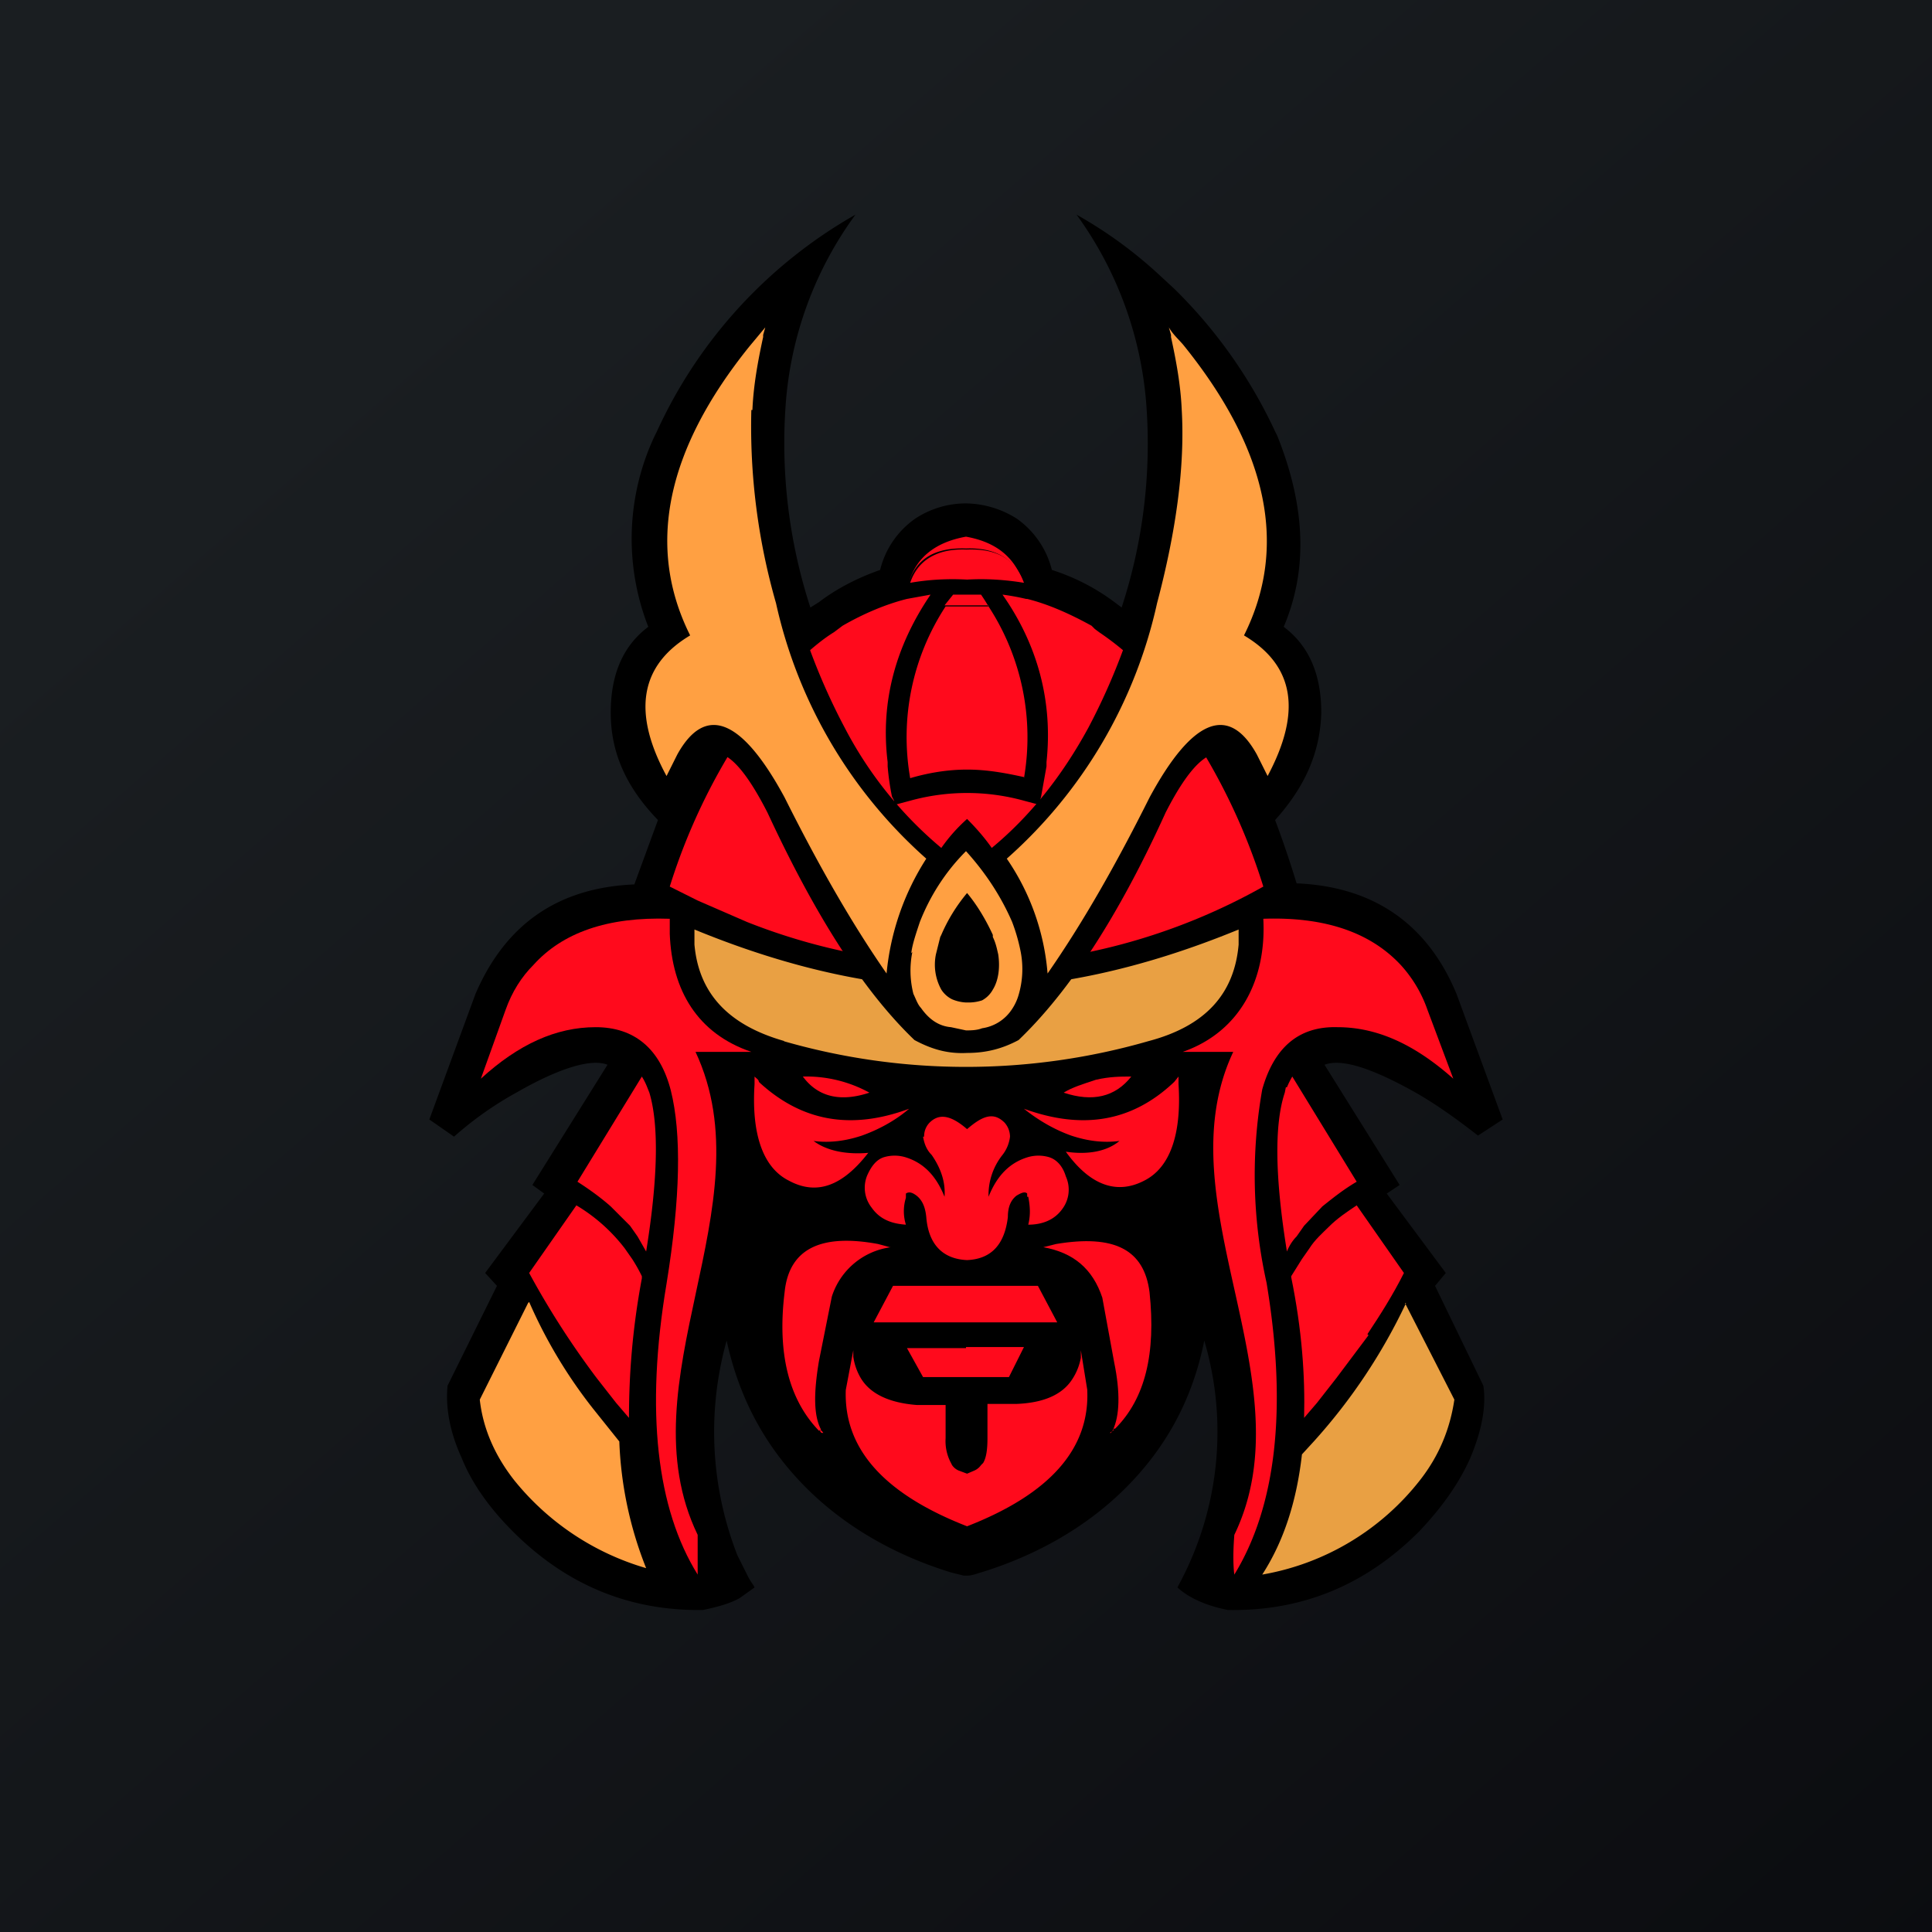 <!-- by TradingView --><svg width="18" height="18" viewBox="0 0 18 18" xmlns="http://www.w3.org/2000/svg"><path fill="url(#a13ikiliu)" d="M0 0h18v18H0z"/><path d="M10.03 2a3.45 3.45 0 0 1 .65 1.77 4.9 4.9 0 0 1-.23 1.89l-.08-.06a1.97 1.97 0 0 0-.57-.29.83.83 0 0 0-.33-.48.91.91 0 0 0-.47-.14.86.86 0 0 0-.47.14.82.82 0 0 0-.33.48c-.2.07-.4.17-.57.3l-.08.05a4.95 4.95 0 0 1-.23-1.89A3.41 3.41 0 0 1 7.97 2a4.45 4.45 0 0 0-1.85 2.02l-.02.04a2.25 2.25 0 0 0-.06 1.78c-.24.18-.35.45-.35.8 0 .38.15.7.44 1l-.22.6c-.71.03-1.2.37-1.48 1.02L4 10.43l.23.16c.18-.16.38-.3.58-.41.4-.23.7-.32.85-.26l-.7 1.12.11.08-.55.74.11.12-.46.93c-.02.2.02.43.13.67.1.25.27.48.48.69.5.5 1.09.74 1.77.73.14-.03.25-.06.34-.11l.14-.1-.01-.02a.67.67 0 0 1-.05-.08l-.1-.2a3.16 3.16 0 0 1-.1-2c.12.55.37 1.01.77 1.4.35.34.8.6 1.32.76l.12.03h.03c.05 0 .09-.02.13-.03.52-.16.97-.42 1.32-.76.4-.39.65-.85.76-1.4a3 3 0 0 1-.24 2.28l-.01.02c.11.1.27.17.47.21h.01c.68.01 1.27-.23 1.77-.73.2-.21.37-.44.48-.69.1-.24.15-.47.12-.67l-.45-.93.1-.12-.55-.74.12-.08-.7-1.12c.16-.06.44.03.85.26.21.12.4.26.58.4l.23-.15-.43-1.17c-.27-.65-.77-1-1.49-1.03a9.8 9.8 0 0 0-.2-.59c.27-.3.42-.62.43-1 0-.35-.11-.62-.35-.8.23-.54.2-1.13-.06-1.78l-.02-.04a4.55 4.55 0 0 0-.94-1.33l-.13-.12a4.05 4.05 0 0 0-.78-.57Z"/><path d="M9.56 5.58a2.17 2.17 0 0 0-.22-.04c.33.47.47 1 .41 1.56v.04l-.05.28-.01.04v.04l-.15-.04a1.99 1.99 0 0 0-1.06 0l-.15.04v-.04l-.02-.04a2.32 2.32 0 0 1-.04-.28V7.1c-.07-.57.08-1.09.4-1.56l-.22.04c-.2.05-.41.14-.6.25l-.04.03-.04.03c-.13.08-.25.19-.37.3l-.01.02a5.68 5.68 0 0 0-1.15 2.05l.26.13.46.2a5.68 5.68 0 0 0 2.1.4 5.68 5.68 0 0 0 2.71-.73 5.72 5.72 0 0 0-1.14-2.05l-.02-.02a2.74 2.74 0 0 0-.37-.3l-.04-.03-.03-.03c-.2-.11-.4-.2-.6-.25" fill="#FF0A1C"/><path d="M9.21 5.65a1.77 1.77 0 0 0-.07-.11h-.26l-.08.1h.41Zm.33 1.6a2.23 2.23 0 0 0-.33-1.6h-.4a2.22 2.22 0 0 0-.33 1.6c.17-.05.35-.08.53-.08.18 0 .35.03.53.07ZM9 5c-.28.05-.46.19-.53.42.07-.22.25-.32.53-.31.28-.01.45.1.53.31-.08-.23-.25-.37-.53-.42Z" fill="#FF0A1C"/><path d="M9 5.12c-.27-.01-.45.1-.52.31.17-.03.35-.04.53-.03.17-.01.35 0 .53.03-.08-.22-.25-.32-.53-.31Zm-1.52 4.91c.14.19.35.24.62.15a1.22 1.22 0 0 0-.62-.15Z" fill="#FF0A1C"/><path d="M8.1 10.74c-.22.02-.4-.02-.52-.11.15.02.3 0 .45-.05.14-.05.3-.13.44-.25-.54.2-1 .12-1.4-.25 0-.02-.02-.03-.04-.05v.07c-.03.47.08.78.32.9.26.14.5.05.74-.26Zm.5-.15c.01.06.03.12.08.17.09.13.13.26.12.39-.08-.2-.2-.32-.37-.37a.35.35 0 0 0-.19 0c-.07.02-.12.08-.16.17a.3.3 0 0 0 .04.3c.07.1.17.15.32.16a.42.42 0 0 1 0-.25v-.04c.03-.02.06-.01.1.02.05.04.08.1.09.2.02.25.15.39.38.4.23-.01.35-.15.38-.4 0-.1.03-.16.08-.2.05-.03.08-.04.1-.02v.03h.01c.02.1.02.18 0 .26.14 0 .25-.05.32-.15a.3.3 0 0 0 .03-.3c-.03-.1-.09-.16-.16-.18a.35.35 0 0 0-.19 0c-.17.05-.29.17-.37.37a.6.6 0 0 1 .13-.39.34.34 0 0 0 .07-.17.2.2 0 0 0-.05-.13c-.1-.1-.2-.07-.35.06-.15-.13-.26-.15-.35-.06a.18.18 0 0 0-.05.13Z" fill="#FF0A1C"/><path d="M7.3 9.7a6.14 6.14 0 0 0 3.4 0c.53-.14.8-.44.84-.9v-.14c-.9.37-1.74.55-2.53.55-.8 0-1.64-.18-2.54-.55V8.8c.04.45.31.75.84.9Z" fill="#E9A043"/><path d="M6.24 8.7v-.14c-.58-.02-1 .13-1.27.43-.11.11-.2.25-.26.42l-.23.64c.35-.32.7-.48 1.07-.48.36 0 .6.2.7.59.1.4.09 1-.04 1.8-.2 1.19-.09 2.1.29 2.71v-.37c-.69-1.43.65-3.07-.02-4.5H7c-.5-.17-.74-.57-.76-1.1Z" fill="#FF0A1C"/><path d="M6.48 12v-.01.01Zm-.43-1.82-.02-.05a.59.59 0 0 0-.05-.1l-.6.98c.11.07.22.15.31.23l.18.18.07.1.08.14c.11-.68.12-1.18.03-1.48Zm-.16 1.55-.07-.1a1.6 1.6 0 0 0-.45-.4l-.44.63a7.82 7.82 0 0 0 .63.98l.18.23.12.14c0-.39.03-.82.12-1.3v-.02a1.46 1.46 0 0 0-.09-.16Zm2.4-.11a5.74 5.74 0 0 0-.11-.03c-.54-.1-.83.05-.87.45-.07.57.04 1 .32 1.29l.02-.01c-.07-.13-.07-.34-.02-.64l.12-.6a.67.67 0 0 1 .55-.46Z" fill="#FF0A1C"/><path d="M7.67 13.35a.08.08 0 0 0-.03-.03c0 .02.01.03.02.03Zm.28-.75v-.02l-.07.37c-.02.55.36.97 1.13 1.27.77-.3 1.14-.72 1.12-1.26v-.01l-.06-.37v.07a.54.54 0 0 1-.08.2c-.09.14-.26.22-.52.23H9.2v.32c0 .1-.01.18-.04.23l-.02.02a.15.15 0 0 1-.06.05l-.07.03-.08-.03a.14.14 0 0 1-.06-.05l-.01-.02a.43.43 0 0 1-.05-.23v-.31h-.27c-.25-.02-.43-.1-.52-.25a.54.54 0 0 1-.07-.2v-.04Z" fill="#FF0A1C"/><path d="m7.89 12.96-.01-.01Zm2.24 0v-.01ZM9 12.56h-.55l.15.27h.8l.14-.28h-.54Zm-.68-.58-.18.34h1.71l-.18-.34H8.33ZM13.3 9.41a1.21 1.21 0 0 0-.25-.42c-.28-.3-.7-.45-1.28-.43.03.56-.21 1.05-.75 1.24h.47c-.66 1.4.7 3.07.01 4.5-.02.25 0 .37 0 .37.38-.62.5-1.52.3-2.72a4.6 4.6 0 0 1-.04-1.8c.11-.39.34-.59.7-.58.37 0 .72.16 1.08.48l-.24-.64Z" fill="#FF0A1C"/><path d="M11.54 12v-.01Zm1.2.43c.12-.18.24-.37.34-.57l-.44-.63c-.09.06-.18.12-.26.2-.06.06-.13.12-.18.2l-.07.1-.1.16v.01c.1.49.13.92.12 1.31l.12-.14.18-.23.3-.4Z" fill="#FF0A1C"/><path d="M13.1 12.14a5.28 5.28 0 0 1-.86 1.29l-.11.12c-.05.44-.17.81-.37 1.12a2.38 2.38 0 0 0 1.47-.88c.18-.23.28-.48.32-.75l-.46-.9Z" fill="#E9A043"/><path d="M10.98 10.1v-.07l-.04.05c-.39.37-.85.45-1.4.25.15.12.3.2.44.25.15.05.3.07.45.05-.12.1-.3.13-.5.1.23.32.48.4.73.27.24-.12.35-.43.32-.9Zm1 .03-.01.05c-.1.3-.09.8.02 1.48.02-.05.05-.1.09-.14l.07-.1.17-.18c.1-.08.2-.16.32-.23l-.6-.98a.82.82 0 0 0-.05.1Z" fill="#FF0A1C"/><path d="M10.54 10.03c-.1 0-.2 0-.33.03-.12.04-.22.07-.3.12.27.09.48.04.63-.15Zm-.7 1.56-.12.03c.28.05.46.2.55.47l.11.6c.06.29.05.5-.01.63l.01-.01h.01c.28-.28.38-.7.32-1.27-.05-.4-.33-.54-.87-.45Zm.5 1.76.04-.03h-.01l-.02.03Z" fill="#FF0A1C"/><path d="m4.92 12.14-.45.9c.03.27.14.52.32.75a2.46 2.46 0 0 0 1.23.82 3.53 3.53 0 0 1-.25-1.18l-.24-.3a4.54 4.54 0 0 1-.6-1Z" fill="#FFA042"/><path d="M10.48 2.37c.2.37.31.82.34 1.34a5.92 5.92 0 0 1-.68 3.07c-.25.46-.55.83-.9 1.12-.07-.1-.15-.19-.23-.27-.09.08-.17.17-.24.27a3.66 3.66 0 0 1-.9-1.12 5.92 5.92 0 0 1-.68-3.07c.03-.52.14-.97.34-1.34a5.2 5.2 0 0 0-1.36 1.9c-.23.62-.23 1.16 0 1.6-.5.38-.48 1.01.09 1.9.09-.43.2-.68.34-.74.15-.07.33.11.55.54.45.97.9 1.67 1.37 2.12.15.08.3.13.49.12.18 0 .33-.04.48-.12.47-.45.93-1.15 1.37-2.12.22-.43.4-.6.56-.54.13.06.25.31.34.75.56-.9.59-1.53.08-1.9.23-.45.23-1 0-1.6a5.18 5.18 0 0 0-1.36-1.91Z"/><path d="M10.91 3.14c.05.23.09.45.1.68.03.52-.05 1.12-.23 1.8A4.46 4.46 0 0 1 9.38 8a2.2 2.2 0 0 1 .38 1.07c.32-.46.63-1 .95-1.64.4-.74.74-.87 1-.4l.1.2c.32-.6.25-1.03-.22-1.31.41-.82.23-1.72-.56-2.7-.04-.05-.1-.1-.14-.17l.02.07v.02Zm-3.9.68c.01-.23.05-.45.1-.68v-.02l.02-.07-.15.18c-.78.97-.96 1.87-.55 2.69-.47.28-.54.72-.22 1.31l.1-.2c.26-.47.6-.34 1 .4.32.64.63 1.18.95 1.64A2.39 2.39 0 0 1 8.63 8a4.47 4.47 0 0 1-1.4-2.38A5.97 5.97 0 0 1 7 3.82Zm2 4.5c.1.12.18.26.24.39v.02c.03.06.04.12.05.16.02.13 0 .25-.05.33a.25.25 0 0 1-.1.1.4.4 0 0 1-.13.02H9a.38.38 0 0 1-.13-.03.25.25 0 0 1-.1-.09.48.48 0 0 1-.05-.33l.04-.16.01-.02c.06-.14.14-.27.24-.39Zm-.51.55a.88.88 0 0 0 .01.39c.02.04.04.1.07.13.07.1.16.17.28.18L9 9.6c.04 0 .1 0 .15-.02a.4.4 0 0 0 .28-.18.47.47 0 0 0 .06-.13.85.85 0 0 0 .02-.4 1.7 1.7 0 0 0-.08-.28c-.1-.23-.24-.45-.43-.66-.2.2-.34.43-.43.66-.04.12-.07.21-.08.29Z" fill="#FFA042"/><defs><linearGradient id="a13ikiliu" x1="3.35" y1="3.12" x2="21.9" y2="24.43" gradientUnits="userSpaceOnUse"><stop stop-color="#1A1E21"/><stop offset="1" stop-color="#06060A"/></linearGradient></defs></svg>